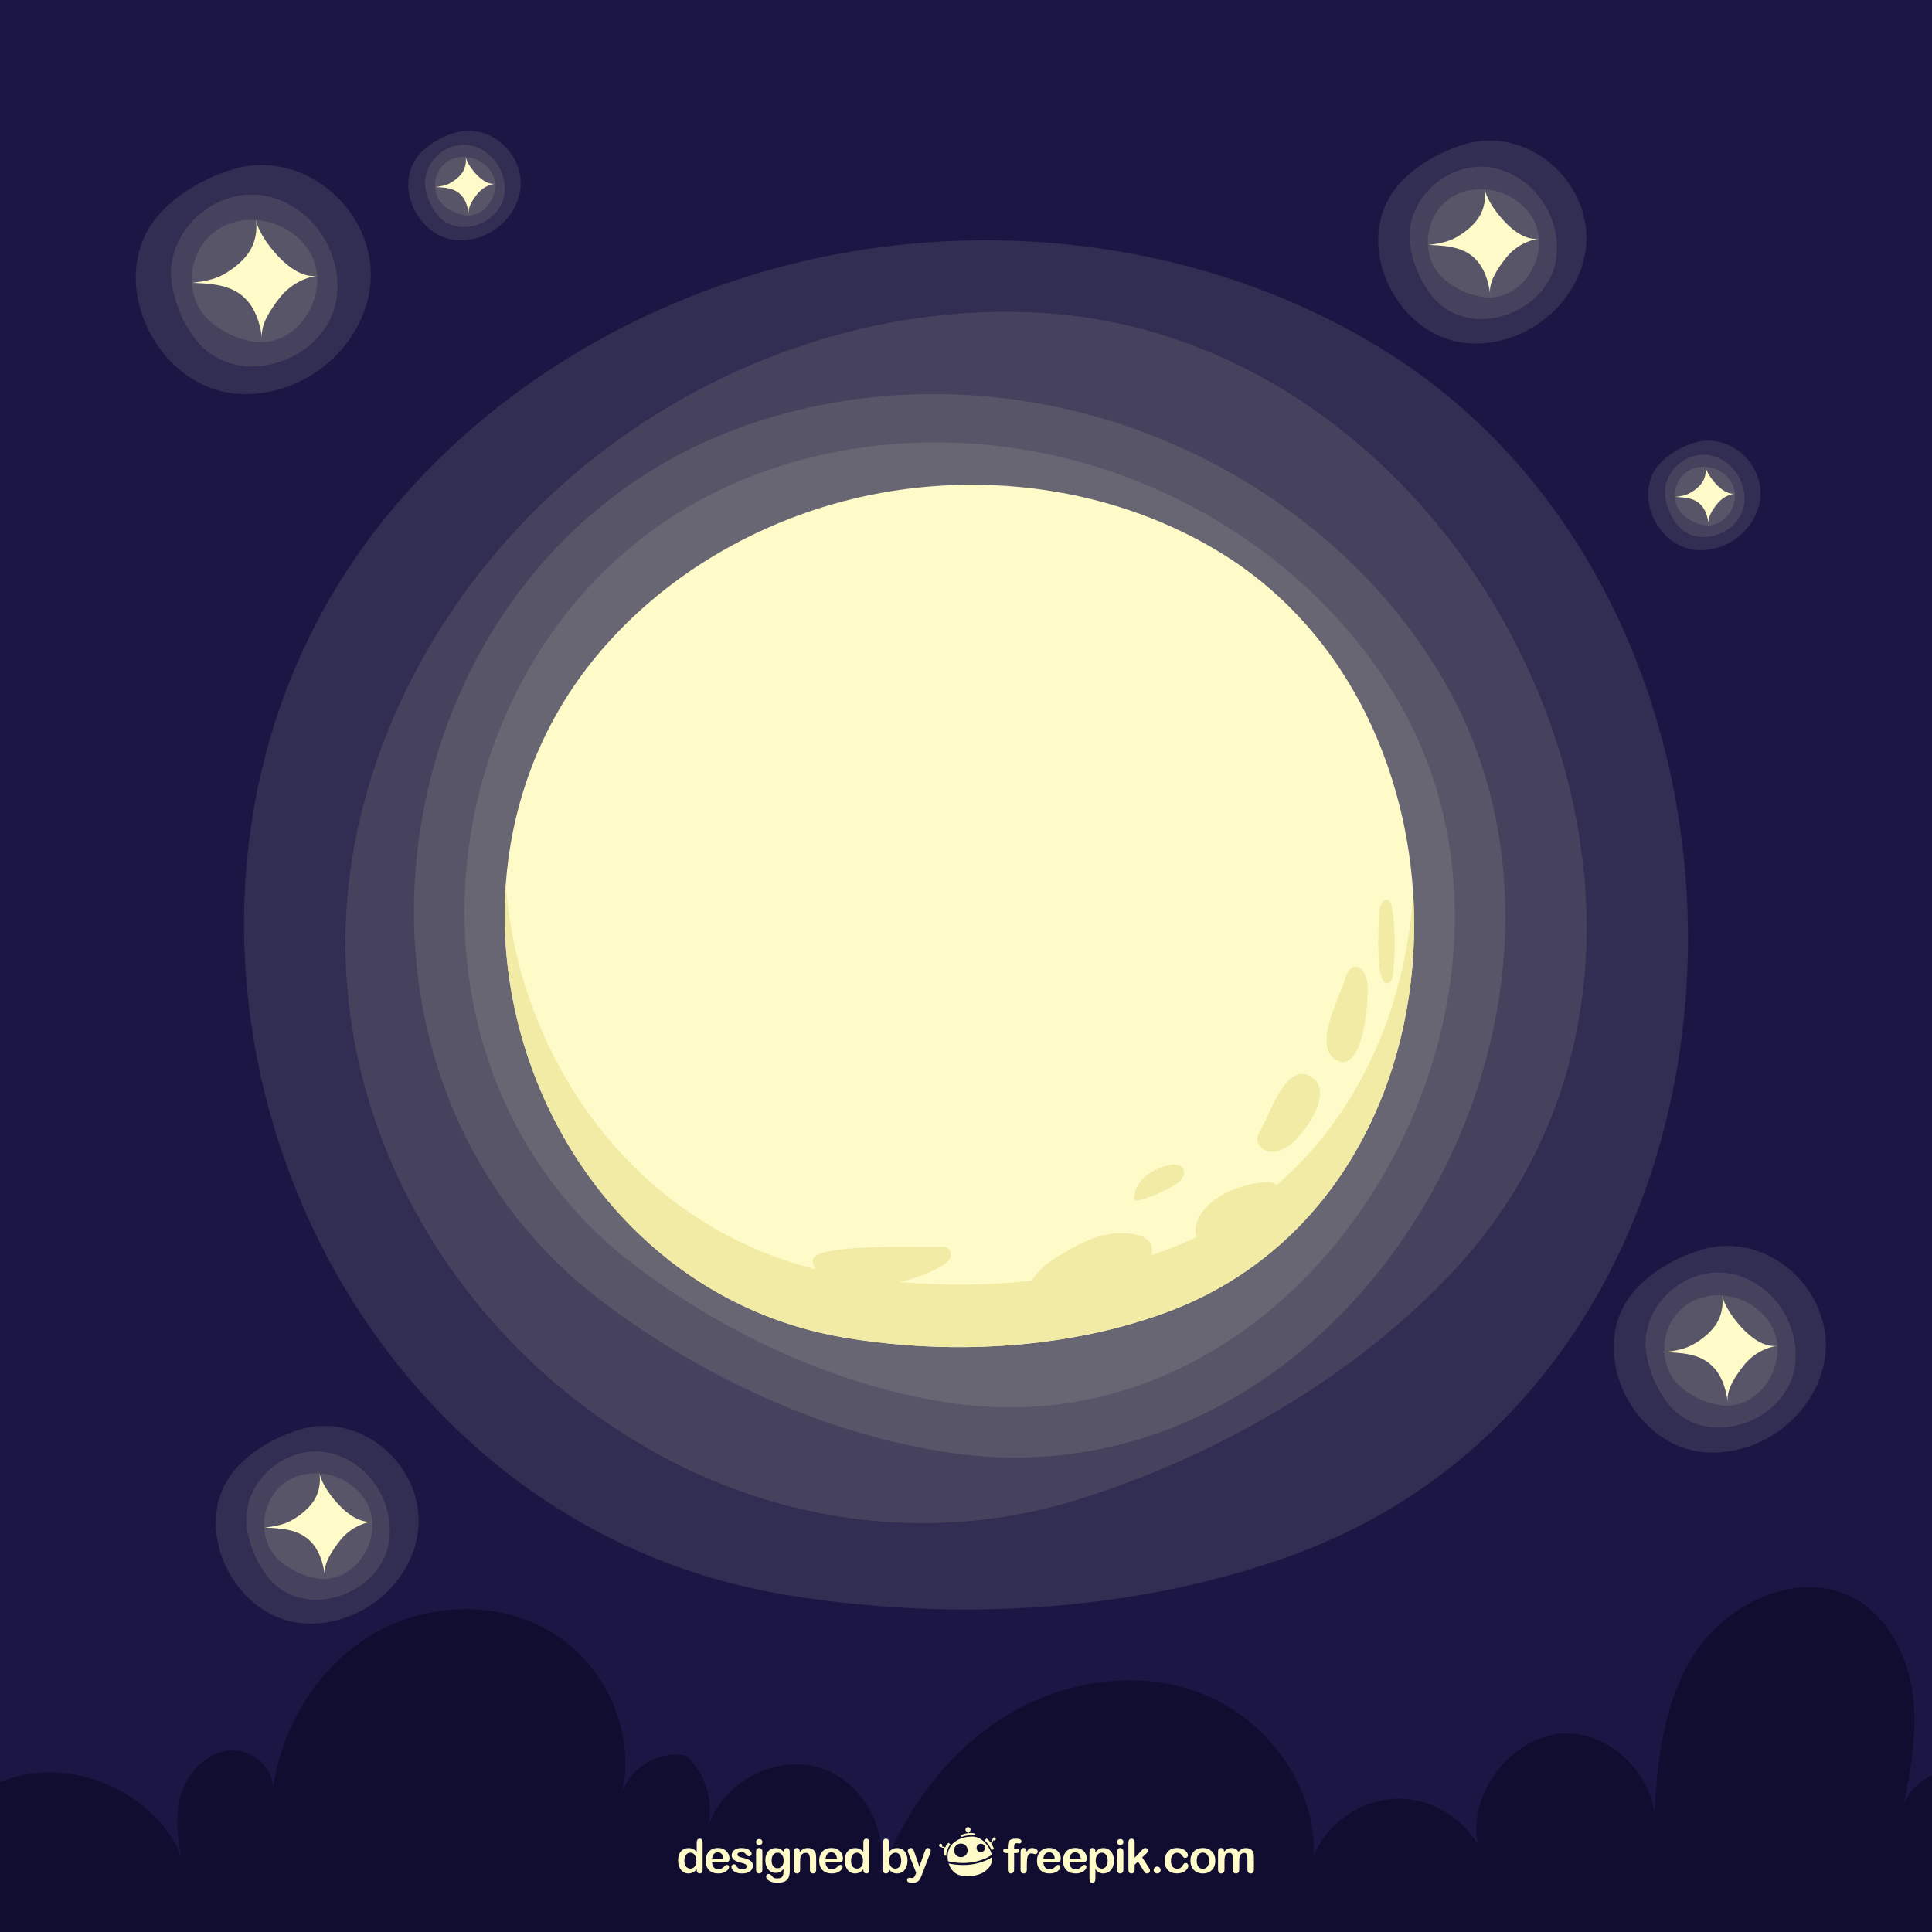 <?xml version="1.0" encoding="utf-8"?>
<!-- Generator: Adobe Illustrator 27.5.0, SVG Export Plug-In . SVG Version: 6.00 Build 0)  -->
<svg version="1.1" xmlns="http://www.w3.org/2000/svg" xmlns:xlink="http://www.w3.org/1999/xlink" x="0px" y="0px"
	 viewBox="0 0 500 500" style="enable-background:new 0 0 500 500;" xml:space="preserve">
<g id="ARTBOARD_2">
</g>
<g id="ARTBOARD_1">
	<rect id="XMLID_153_" style="fill:#1C1645;" width="500" height="500"/>
	<g id="XMLID_28_">
		<path id="XMLID_26_" style="opacity:0.1;fill:#FFFBC9;" d="M302.627,411.384c-32.429,6.59-67.004,6.667-99.222,1.354
			c-126.3-20.826-183.467-181.196-103.126-279.431c24.853-30.388,59.69-52.154,97.279-63.013
			c52.778-15.247,111.989-9.074,159,19.352c113.61,68.697,107.178,266.147-22.631,313.024
			C323.836,406.314,313.349,409.205,302.627,411.384z"/>
		<path id="XMLID_25_" style="opacity:0.1;fill:#FFFBC9;" d="M355.77,347.751c-22.173,17.718-48.532,31.304-75.202,39.855
			c-104.547,33.52-210.926-66.515-188.04-172.928c7.079-32.918,25.153-63.161,49.594-86.156
			c34.318-32.287,81.926-50.743,128.929-47.439c113.591,7.983,185.936,161.203,105.199,247.771
			C369.974,335.583,363.101,341.892,355.77,347.751z"/>
		<path id="XMLID_24_" style="opacity:0.1;fill:#FFFBC9;" d="M223.026,370.963c-24.075-6.997-47.295-19.119-67.038-34.027
			c-77.393-58.439-59.278-186.149,29.205-223.761c27.371-11.635,58.405-13.97,87.444-8.02c40.774,8.355,78.321,33.343,99.849,68.964
			c52.025,86.085-21.81,216.276-125.395,202.018C239.039,375.029,230.986,373.276,223.026,370.963z"/>
		<path id="XMLID_27_" style="opacity:0.1;fill:#FFFBC9;" d="M225.367,358.56c-21.845-6.349-42.915-17.349-60.83-30.876
			c-70.226-53.027-53.788-168.91,26.5-203.039c24.837-10.558,52.996-12.676,79.346-7.277c36.998,7.581,71.068,30.255,90.602,62.578
			c47.207,78.113-19.79,196.247-113.782,183.309C239.897,362.25,232.589,360.659,225.367,358.56z"/>
		<path id="XMLID_2_" style="fill:#FFFBC9;" d="M281.44,345.391c-20.426,4.151-42.203,4.199-62.496,0.853
			c-79.551-13.117-115.558-114.128-64.955-176.002c15.654-19.14,37.596-32.85,61.272-39.689
			c33.243-9.603,70.538-5.715,100.148,12.189c71.558,43.27,67.507,167.635-14.255,197.161
			C294.799,342.198,288.193,344.019,281.44,345.391z"/>
		<path id="XMLID_31_" style="fill:#F2EBA5;" d="M301.154,323.721c-6.355,2.295-12.961,4.116-19.714,5.488
			c-20.426,4.151-42.203,4.199-62.496,0.853c-51.431-8.48-84.649-53.7-88.041-101.329c-3.893,53.128,30.8,108.072,88.041,117.511
			c20.293,3.346,42.07,3.298,62.496-0.853c6.753-1.372,13.359-3.193,19.714-5.488c46.076-16.639,67.47-63.397,64.563-108.787
			C363.185,271.008,341.756,309.059,301.154,323.721z"/>
		<path id="XMLID_15_" style="fill:#F2EBA5;" d="M293.665,329.014c1.314-0.725,2.622-1.55,3.518-2.754
			c0.896-1.204,1.308-2.871,0.685-4.236c-0.807-1.768-2.959-2.437-4.887-2.682c-7.756-0.988-13.11,2.2-19.427,5.953
			c-4.101,2.436-12.461,9.864-1.966,11.317c2.181,0.302,4.386-0.263,6.474-0.962C283.305,333.895,288.819,331.689,293.665,329.014z"
			/>
		<path id="XMLID_16_" style="fill:#F2EBA5;" d="M304.804,306.207c1.028-0.932,2.039-2.33,1.465-3.592
			c-0.63-1.385-2.59-1.399-4.062-1.011c-4.372,1.152-8.32,3.633-8.731,8.529C293.274,312.527,304.308,306.657,304.804,306.207z"/>
		<path id="XMLID_17_" style="fill:#F2EBA5;" d="M329.918,310.083c0.606-1.008,1.138-2.332,0.46-3.292
			c-0.594-0.841-1.796-0.92-2.823-0.855c-6.176,0.396-14.76,3.548-17.547,9.644c-2.287,5.005,1.346,7.978,5.947,6.806
			C321.169,321.059,327.281,314.469,329.918,310.083z"/>
		<path id="XMLID_19_" style="fill:#F2EBA5;" d="M339.428,278.758c5.998,3.874-1.881,14.922-5.758,17.652
			c-1.41,0.993-3.061,1.808-4.782,1.691c-1.721-0.116-3.445-1.445-3.49-3.169c-0.026-1.016,0.501-1.955,1.013-2.833
			c2.285-3.924,6.225-16.378,12.094-13.831C338.844,278.415,339.151,278.579,339.428,278.758z"/>
		<path id="XMLID_21_" style="fill:#F2EBA5;" d="M243.153,322.682c0.834-0.039,1.763-0.045,2.382,0.514
			c0.714,0.645,0.695,1.828,0.206,2.656c-0.489,0.828-1.332,1.376-2.164,1.859c-8.473,4.92-19.035,6.092-28.381,3.151
			c-2.312-0.728-4.934-2.242-4.898-4.664C210.364,321.663,239.296,322.861,243.153,322.682z"/>
		<path id="XMLID_22_" style="fill:#F2EBA5;" d="M353.822,254.02c0.592,3.533-0.755,24.335-8.009,20.293
			c-6.259-3.488,1.115-16.736,2.293-20.901c0.381-1.348,1-2.928,2.377-3.191C352.337,249.865,353.51,252.157,353.822,254.02z"/>
		<path id="XMLID_23_" style="fill:#F2EBA5;" d="M359.481,254.313c-3.854,2.068-2.673-16.833-2.449-18.938
			c0.13-1.222,0.88-2.806,2.061-2.469c0.801,0.228,1.069,1.21,1.186,2.035c0.816,5.714,0.883,11.534,0.199,17.265
			C360.383,253.011,360.194,253.931,359.481,254.313z"/>
	</g>
	<path id="XMLID_151_" style="fill:#110D30;" d="M500,459.41V500H0v-38.79c0.31-0.13,0.62-0.26,0.93-0.38
		c17.18-6.6,38.78,2.56,45.99,19.49c-1.21-5.59-1.65-11.55,0.29-16.93c1.95-5.38,6.73-10.01,12.44-10.4
		c5.71-0.38,11.58,4.67,10.91,10.35c2.2-16.24,11.43-31.7,25.47-40.16c14.04-8.46,32.76-9.21,46.79-0.72
		c14.02,8.49,22.09,26.36,17.95,42.22c1.83-7.04,9.75-11.88,16.84-10.27c5.01,4.52,7.22,11.89,5.63,18.44
		c3.64-11.74,17.83-19.16,29.52-15.18c11.34,3.86,18.01,17.66,14.48,28.99c6.09-16.51,16.54-31.7,31.19-41.4
		c15.23-10.08,35.2-13.61,52.26-7.09c17.05,6.52,30.03,23.87,29.27,42.12c3.71-9.09,13.52-15.31,23.32-14.77
		c7.87,0.44,15.26,5.2,19.26,11.94c-2.88-11.9,7.13-26.45,19.82-28.6c12.08-2.05,24.05,8.3,25.81,20.07
		c0.77-14.02,2.52-28.17,9.77-40.04c8.56-14.01,27.52-23.13,41.93-15.24c9,4.94,14.02,15.23,15.22,25.43
		c1.11,9.4-0.55,18.86-2.42,28.16C493.78,463.75,496.56,461.03,500,459.41z"/>
	<g id="XMLID_34_">
		<path id="XMLID_33_" style="opacity:0.1;fill:#FFFBC9;" d="M45.843,51.15c4.251-3.287,9.282-5.779,14.356-7.317
			c19.892-6.03,39.728,13.229,35.074,33.304c-1.44,6.21-4.952,11.881-9.649,16.16c-6.594,6.008-15.662,9.358-24.55,8.591
			c-21.479-1.854-34.711-31.078-19.166-47.222C43.117,53.411,44.437,52.237,45.843,51.15z"/>
		<path id="XMLID_32_" style="opacity:0.1;fill:#FFFBC9;" d="M49.032,85.603c-2.114-3.313-3.597-7.141-4.382-10.938
			c-3.079-14.885,12.254-28.06,26.567-23.346c4.428,1.458,8.326,4.39,11.132,8.093c3.941,5.198,5.782,12.023,4.637,18.445
			c-2.767,15.52-24.923,23.229-35.654,10.843C50.499,87.737,49.731,86.698,49.032,85.603z"/>
		<path id="XMLID_30_" style="opacity:0.1;fill:#FFFBC9;" d="M62.946,87.837c-2.769-0.805-5.439-2.199-7.709-3.913
			c-8.9-6.721-6.817-21.407,3.359-25.733c3.148-1.338,6.717-1.606,10.056-0.922c4.689,0.961,9.007,3.834,11.483,7.931
			c5.983,9.9-2.508,24.872-14.421,23.232C64.787,88.304,63.861,88.103,62.946,87.837z"/>
		<path id="XMLID_29_" style="fill:#FFFBC9;" d="M65.475,63.282c0.843-2.094,1.094-4.425,0.7-6.648
			c0.398,2.656,2.657,5.961,4.326,8.004c2.569,3.143,7.034,7.407,11.599,6.734c-3.825,0.564-7.388,2.688-9.754,5.739
			c-2.111,2.721-5.008,6.769-4.525,10.393c-0.772-5.802-3.067-11.09-8.989-13.077c-2.891-0.97-5.986-1.104-9.034-1.23
			c2.799-0.359,5.662-0.811,8.113-2.208c2.678-1.526,5.581-3.816,7.05-6.595C65.15,64.032,65.322,63.661,65.475,63.282z"/>
	</g>
	<g id="XMLID_36_">
		<path id="XMLID_40_" style="opacity:0.1;fill:#FFFBC9;" d="M427.299,330.042c3.836-2.966,8.375-5.215,12.954-6.602
			c17.949-5.441,35.846,11.936,31.647,30.05c-1.299,5.603-4.469,10.72-8.706,14.581c-5.95,5.421-14.132,8.444-22.151,7.751
			c-19.38-1.673-31.32-28.042-17.293-42.608C424.84,332.082,426.031,331.023,427.299,330.042z"/>
		<path id="XMLID_39_" style="opacity:0.1;fill:#FFFBC9;" d="M430.177,361.129c-1.907-2.989-3.245-6.443-3.954-9.869
			c-2.778-13.43,11.057-25.318,23.972-21.065c3.995,1.316,7.512,3.961,10.044,7.302c3.556,4.691,5.217,10.849,4.184,16.643
			c-2.497,14.004-22.487,20.959-32.17,9.783C431.5,363.054,430.807,362.117,430.177,361.129z"/>
		<path id="XMLID_38_" style="opacity:0.1;fill:#FFFBC9;" d="M442.731,363.144c-2.498-0.726-4.908-1.984-6.956-3.531
			c-8.031-6.064-6.151-19.316,3.031-23.218c2.84-1.207,6.06-1.45,9.074-0.832c4.231,0.867,8.127,3.46,10.361,7.156
			c5.398,8.932-2.263,22.442-13.012,20.962C444.393,363.566,443.557,363.384,442.731,363.144z"/>
		<path id="XMLID_37_" style="fill:#FFFBC9;" d="M445.013,340.989c0.76-1.889,0.987-3.992,0.632-5.998
			c0.359,2.397,2.397,5.378,3.904,7.221c2.318,2.836,6.347,6.684,10.466,6.076c-3.451,0.509-6.666,2.426-8.801,5.178
			c-1.905,2.455-4.518,6.107-4.083,9.377c-0.697-5.235-2.767-10.007-8.111-11.799c-2.609-0.875-5.401-0.997-8.151-1.11
			c2.525-0.324,5.108-0.732,7.32-1.992c2.416-1.377,5.035-3.443,6.361-5.951C444.72,341.665,444.875,341.33,445.013,340.989z"/>
	</g>
	<g id="XMLID_41_">
		<path id="XMLID_47_" style="opacity:0.1;fill:#FFFBC9;" d="M431.65,118.069c2.034-1.573,4.441-2.765,6.869-3.501
			c9.517-2.885,19.007,6.329,16.781,15.934c-0.689,2.971-2.369,5.684-4.616,7.731c-3.155,2.875-7.493,4.477-11.746,4.11
			c-10.276-0.887-16.607-14.869-9.17-22.592C430.346,119.15,430.978,118.589,431.65,118.069z"/>
		<path id="XMLID_46_" style="opacity:0.1;fill:#FFFBC9;" d="M433.176,134.552c-1.011-1.585-1.721-3.416-2.097-5.233
			c-1.473-7.121,5.863-13.425,12.711-11.17c2.118,0.698,3.983,2.101,5.326,3.872c1.885,2.487,2.766,5.752,2.219,8.825
			c-1.324,7.425-11.924,11.113-17.058,5.188C433.878,135.573,433.511,135.076,433.176,134.552z"/>
		<path id="XMLID_45_" style="opacity:0.1;fill:#FFFBC9;" d="M439.833,135.621c-1.325-0.385-2.602-1.052-3.689-1.872
			c-4.258-3.215-3.262-10.242,1.607-12.311c1.506-0.64,3.214-0.769,4.811-0.441c2.243,0.46,4.309,1.834,5.494,3.794
			c2.862,4.736-1.2,11.9-6.899,11.115C440.714,135.844,440.271,135.748,439.833,135.621z"/>
		<path id="XMLID_43_" style="fill:#FFFBC9;" d="M441.043,123.873c0.403-1.002,0.524-2.117,0.335-3.181
			c0.191,1.271,1.271,2.852,2.07,3.829c1.229,1.504,3.365,3.544,5.549,3.222c-1.83,0.27-3.535,1.286-4.667,2.746
			c-1.01,1.302-2.396,3.238-2.165,4.972c-0.369-2.776-1.467-5.306-4.301-6.256c-1.383-0.464-2.864-0.528-4.322-0.589
			c1.339-0.172,2.709-0.388,3.882-1.057c1.281-0.73,2.67-1.826,3.373-3.155C440.888,124.232,440.97,124.054,441.043,123.873z"/>
	</g>
	<g id="XMLID_58_">
		<path id="XMLID_62_" style="opacity:0.1;fill:#FFFBC9;" d="M366.175,43.855c3.766-2.912,8.223-5.12,12.719-6.483
			c17.624-5.342,35.197,11.72,31.074,29.506c-1.275,5.502-4.388,10.526-8.548,14.317c-5.842,5.323-13.876,8.291-21.75,7.611
			c-19.029-1.643-30.752-27.534-16.98-41.836C363.76,45.858,364.929,44.818,366.175,43.855z"/>
		<path id="XMLID_61_" style="opacity:0.1;fill:#FFFBC9;" d="M369,74.378c-1.872-2.935-3.186-6.326-3.882-9.69
			c-2.728-13.187,10.857-24.859,23.538-20.684c3.923,1.292,7.376,3.89,9.862,7.17c3.491,4.606,5.123,10.652,4.108,16.342
			c-2.452,13.75-22.08,20.579-31.587,9.606C370.299,76.269,369.619,75.349,369,74.378z"/>
		<path id="XMLID_60_" style="opacity:0.1;fill:#FFFBC9;" d="M381.327,76.357c-2.453-0.713-4.819-1.948-6.83-3.467
			c-7.885-5.954-6.04-18.966,2.975-22.798c2.789-1.185,5.951-1.423,8.909-0.817c4.154,0.851,7.98,3.397,10.173,7.026
			c5.301,8.771-2.222,22.035-12.776,20.583C382.958,76.772,382.138,76.593,381.327,76.357z"/>
		<path id="XMLID_59_" style="fill:#FFFBC9;" d="M383.567,54.603c0.747-1.855,0.969-3.92,0.62-5.89
			c0.353,2.354,2.354,5.281,3.833,7.091c2.276,2.785,6.232,6.563,10.276,5.966c-3.388,0.5-6.545,2.382-8.642,5.084
			c-1.87,2.411-4.436,5.997-4.009,9.207c-0.684-5.141-2.717-9.825-7.964-11.585c-2.562-0.859-5.304-0.979-8.003-1.09
			c2.479-0.318,5.016-0.719,7.188-1.956c2.372-1.352,4.944-3.381,6.245-5.843C383.28,55.267,383.432,54.939,383.567,54.603z"/>
	</g>
	<g id="XMLID_53_">
		<path id="XMLID_57_" style="opacity:0.1;fill:#FFFBC9;" d="M65.093,376.315c3.669-2.837,8.011-4.988,12.391-6.316
			c17.17-5.204,34.29,11.418,30.274,28.746c-1.243,5.36-4.275,10.255-8.328,13.948c-5.691,5.186-13.518,8.077-21.19,7.415
			c-18.539-1.601-29.96-26.824-16.543-40.758C62.741,378.266,63.88,377.253,65.093,376.315z"/>
		<path id="XMLID_56_" style="opacity:0.1;fill:#FFFBC9;" d="M67.846,406.052c-1.824-2.859-3.104-6.163-3.782-9.441
			c-2.658-12.847,10.577-24.219,22.931-20.151c3.822,1.259,7.186,3.789,9.608,6.985c3.401,4.487,4.991,10.378,4.002,15.921
			c-2.389,13.396-21.511,20.049-30.774,9.359C69.112,407.894,68.449,406.997,67.846,406.052z"/>
		<path id="XMLID_55_" style="opacity:0.1;fill:#FFFBC9;" d="M79.855,407.98c-2.39-0.694-4.695-1.898-6.654-3.378
			c-7.682-5.801-5.884-18.477,2.899-22.211c2.717-1.155,5.797-1.387,8.68-0.796c4.047,0.829,7.774,3.31,9.911,6.845
			c5.164,8.545-2.165,21.468-12.447,20.052C81.445,408.384,80.645,408.21,79.855,407.98z"/>
		<path id="XMLID_54_" style="fill:#FFFBC9;" d="M82.038,386.786c0.727-1.807,0.944-3.819,0.604-5.738
			c0.344,2.293,2.293,5.145,3.734,6.908c2.217,2.713,6.071,6.394,10.011,5.812c-3.301,0.487-6.377,2.32-8.419,4.953
			c-1.822,2.349-4.322,5.842-3.906,8.97c-0.666-5.008-2.647-9.572-7.759-11.287c-2.496-0.837-5.167-0.953-7.797-1.062
			c2.415-0.31,4.887-0.7,7.003-1.906c2.311-1.317,4.817-3.293,6.085-5.692C81.758,387.433,81.907,387.113,82.038,386.786z"/>
	</g>
	<g id="XMLID_48_">
		<path id="XMLID_52_" style="opacity:0.1;fill:#FFFBC9;" d="M110.777,37.866c2.034-1.573,4.441-2.765,6.869-3.501
			c9.517-2.885,19.007,6.329,16.781,15.934c-0.689,2.971-2.369,5.684-4.616,7.731c-3.155,2.875-7.493,4.477-11.745,4.11
			c-10.276-0.887-16.607-14.869-9.17-22.592C109.473,38.947,110.104,38.386,110.777,37.866z"/>
		<path id="XMLID_51_" style="opacity:0.1;fill:#FFFBC9;" d="M112.303,54.349c-1.011-1.585-1.721-3.416-2.097-5.233
			c-1.473-7.121,5.863-13.425,12.711-11.17c2.118,0.698,3.983,2.101,5.326,3.872c1.885,2.487,2.766,5.752,2.219,8.825
			c-1.324,7.425-11.924,11.114-17.058,5.188C113.004,55.37,112.637,54.873,112.303,54.349z"/>
		<path id="XMLID_50_" style="opacity:0.1;fill:#FFFBC9;" d="M118.959,55.418c-1.325-0.385-2.602-1.052-3.688-1.872
			c-4.258-3.215-3.261-10.242,1.607-12.311c1.506-0.64,3.213-0.769,4.811-0.441c2.243,0.46,4.309,1.834,5.494,3.794
			c2.862,4.736-1.2,11.9-6.899,11.115C119.841,55.641,119.397,55.545,118.959,55.418z"/>
		<path id="XMLID_49_" style="fill:#FFFBC9;" d="M120.169,43.67c0.403-1.002,0.523-2.117,0.335-3.181
			c0.191,1.271,1.271,2.852,2.07,3.829c1.229,1.504,3.365,3.544,5.549,3.222c-1.83,0.27-3.535,1.286-4.667,2.746
			c-1.01,1.302-2.396,3.238-2.165,4.972c-0.37-2.776-1.467-5.306-4.301-6.256c-1.383-0.464-2.864-0.528-4.322-0.589
			c1.339-0.172,2.709-0.388,3.881-1.056c1.281-0.73,2.67-1.826,3.373-3.155C120.014,44.029,120.096,43.851,120.169,43.67z"/>
	</g>
</g>
<g id="DESIGNED_BY_FREEPIK">
	<g id="XMLID_124_">
		<g id="XMLID_125_">
			<g id="XMLID_618_">
				<g id="XMLID_654_">
					<path id="XMLID_675_" style="fill:#FFFBC9;" d="M181.073,475.855c-0.246,0-0.435,0.085-0.567,0.255
						c-0.133,0.17-0.199,0.421-0.199,0.754v2.392c-0.305-0.331-0.617-0.578-0.938-0.739c-0.32-0.159-0.714-0.24-1.181-0.24
						c-0.808,0-1.458,0.283-1.953,0.848c-0.495,0.566-0.742,1.356-0.742,2.369c0,0.478,0.063,0.923,0.187,1.335
						c0.125,0.412,0.307,0.77,0.549,1.074c0.241,0.305,0.527,0.539,0.857,0.704c0.33,0.164,0.69,0.246,1.078,0.246
						c0.293,0,0.563-0.04,0.81-0.122c0.248-0.081,0.477-0.2,0.689-0.356c0.212-0.156,0.426-0.359,0.644-0.608v0.161
						c0,0.297,0.072,0.525,0.216,0.686c0.145,0.16,0.328,0.24,0.549,0.24c0.226,0,0.41-0.078,0.552-0.231
						c0.143-0.154,0.214-0.386,0.214-0.694v-7.147c0-0.305-0.066-0.535-0.199-0.691
						C181.507,475.933,181.319,475.855,181.073,475.855z M180.008,482.697c-0.14,0.306-0.328,0.534-0.564,0.682
						c-0.236,0.149-0.496,0.223-0.781,0.223c-0.281,0-0.54-0.079-0.778-0.236c-0.237-0.156-0.424-0.388-0.561-0.697
						c-0.137-0.309-0.205-0.682-0.205-1.122c0-0.416,0.064-0.781,0.193-1.096c0.129-0.315,0.31-0.556,0.543-0.724
						c0.234-0.168,0.499-0.252,0.796-0.252c0.285,0,0.547,0.082,0.786,0.245c0.24,0.165,0.429,0.402,0.57,0.712
						c0.141,0.311,0.21,0.682,0.21,1.114C180.218,482.006,180.148,482.39,180.008,482.697z"/>
					<path id="XMLID_672_" style="fill:#FFFBC9;" d="M188.44,481.777c0.233-0.121,0.35-0.385,0.35-0.793
						c0-0.438-0.114-0.87-0.338-1.294c-0.225-0.423-0.565-0.769-1.019-1.035c-0.453-0.268-0.996-0.4-1.629-0.4
						c-0.487,0-0.93,0.078-1.33,0.234c-0.4,0.157-0.736,0.381-1.009,0.674c-0.273,0.293-0.48,0.644-0.623,1.054
						c-0.143,0.409-0.213,0.853-0.213,1.332c0,1.017,0.289,1.823,0.866,2.416s1.387,0.891,2.428,0.891
						c0.455,0,0.858-0.059,1.208-0.178c0.351-0.119,0.641-0.268,0.873-0.448c0.231-0.18,0.404-0.368,0.52-0.564
						c0.114-0.197,0.172-0.367,0.172-0.513c0-0.167-0.052-0.294-0.155-0.386c-0.102-0.091-0.237-0.137-0.403-0.137
						c-0.155,0-0.274,0.036-0.357,0.107c-0.202,0.19-0.366,0.341-0.493,0.452c-0.127,0.111-0.265,0.216-0.415,0.312
						c-0.151,0.098-0.306,0.168-0.466,0.214c-0.161,0.045-0.337,0.067-0.531,0.067c-0.289,0-0.553-0.07-0.793-0.213
						c-0.239-0.142-0.432-0.354-0.576-0.635c-0.145-0.281-0.219-0.605-0.223-0.973h3.169
						C187.878,481.958,188.206,481.897,188.44,481.777z M184.284,481.038c0.056-0.546,0.213-0.959,0.472-1.238
						c0.259-0.279,0.59-0.418,0.994-0.418c0.424,0,0.764,0.137,1.024,0.413c0.259,0.275,0.409,0.69,0.448,1.244H184.284z"/>
					<path id="XMLID_671_" style="fill:#FFFBC9;" d="M193.868,481.34c-0.319-0.17-0.729-0.316-1.232-0.44
						c-0.424-0.103-0.756-0.19-0.997-0.261c-0.242-0.071-0.434-0.161-0.576-0.27c-0.142-0.109-0.213-0.248-0.213-0.419
						c0-0.186,0.097-0.341,0.291-0.465c0.194-0.126,0.437-0.187,0.73-0.187c0.285,0,0.511,0.047,0.677,0.142
						c0.167,0.095,0.31,0.222,0.433,0.38c0.15,0.19,0.284,0.332,0.401,0.427c0.117,0.096,0.258,0.143,0.424,0.143
						c0.23,0,0.407-0.061,0.532-0.178c0.124-0.119,0.187-0.272,0.187-0.457c0-0.171-0.058-0.345-0.175-0.523
						c-0.117-0.178-0.287-0.34-0.51-0.486c-0.223-0.146-0.503-0.264-0.837-0.35c-0.334-0.088-0.711-0.131-1.131-0.131
						c-0.534,0-0.99,0.086-1.368,0.259c-0.378,0.172-0.664,0.403-0.858,0.691c-0.194,0.289-0.291,0.596-0.291,0.92
						c0,0.364,0.105,0.671,0.315,0.921c0.21,0.249,0.49,0.45,0.84,0.602c0.35,0.153,0.804,0.298,1.362,0.436
						c0.495,0.119,0.85,0.244,1.066,0.375c0.216,0.131,0.324,0.337,0.324,0.623c0,0.186-0.104,0.351-0.311,0.496
						c-0.208,0.144-0.474,0.217-0.798,0.217c-0.4,0-0.716-0.071-0.947-0.214c-0.232-0.143-0.431-0.358-0.597-0.648
						c-0.082-0.15-0.17-0.267-0.261-0.35c-0.091-0.083-0.221-0.124-0.391-0.124c-0.194,0-0.355,0.063-0.481,0.19
						c-0.127,0.126-0.19,0.278-0.19,0.457c0,0.27,0.099,0.537,0.297,0.805c0.197,0.266,0.505,0.49,0.92,0.667
						c0.416,0.178,0.914,0.267,1.496,0.267c0.609,0,1.127-0.082,1.552-0.246c0.426-0.164,0.747-0.406,0.965-0.725
						c0.218-0.319,0.327-0.702,0.327-1.149c0-0.297-0.082-0.56-0.246-0.792C194.427,481.711,194.186,481.509,193.868,481.34z"/>
					<path id="XMLID_670_" style="fill:#FFFBC9;" d="M196.476,478.265c-0.238,0-0.431,0.081-0.579,0.243
						c-0.149,0.162-0.222,0.404-0.222,0.724v4.636c0,0.317,0.074,0.56,0.222,0.73c0.148,0.17,0.341,0.255,0.579,0.255
						c0.238,0,0.433-0.083,0.588-0.249c0.154-0.166,0.232-0.412,0.232-0.737v-4.683c0-0.289-0.077-0.515-0.232-0.677
						C196.909,478.346,196.714,478.265,196.476,478.265z"/>
					<path id="XMLID_669_" style="fill:#FFFBC9;" d="M196.494,475.926c-0.217,0-0.409,0.074-0.573,0.223
						c-0.164,0.149-0.246,0.337-0.246,0.567c0,0.254,0.08,0.45,0.24,0.588c0.16,0.139,0.353,0.208,0.579,0.208
						c0.218,0,0.405-0.071,0.564-0.211c0.158-0.14,0.238-0.335,0.238-0.585c0-0.258-0.081-0.453-0.244-0.588
						C196.889,475.993,196.704,475.926,196.494,475.926z"/>
					<path id="XMLID_666_" style="fill:#FFFBC9;" d="M203.617,478.265c-0.218,0-0.396,0.078-0.535,0.231
						c-0.139,0.155-0.208,0.372-0.208,0.653v0.22c-0.289-0.376-0.602-0.652-0.938-0.829c-0.337-0.175-0.735-0.264-1.193-0.264
						c-0.384,0-0.736,0.068-1.057,0.204c-0.32,0.137-0.603,0.339-0.849,0.608c-0.245,0.269-0.434,0.599-0.567,0.992
						c-0.133,0.391-0.198,0.831-0.198,1.318c0,0.653,0.108,1.228,0.326,1.727c0.217,0.499,0.529,0.886,0.934,1.163
						c0.406,0.277,0.88,0.416,1.422,0.416c0.451,0,0.84-0.091,1.166-0.273c0.327-0.182,0.614-0.447,0.864-0.796
						c-0.008,0.531-0.02,0.915-0.035,1.155s-0.07,0.465-0.163,0.673c-0.093,0.21-0.255,0.374-0.487,0.49
						c-0.232,0.117-0.557,0.175-0.977,0.175c-0.205,0-0.388-0.02-0.546-0.056c-0.158-0.038-0.294-0.095-0.406-0.172
						c-0.112-0.077-0.216-0.17-0.309-0.28c-0.093-0.108-0.183-0.217-0.27-0.324c-0.178-0.209-0.386-0.314-0.624-0.314
						c-0.189,0-0.352,0.062-0.486,0.187c-0.135,0.124-0.202,0.286-0.202,0.483c0,0.261,0.119,0.516,0.356,0.763
						c0.238,0.247,0.576,0.449,1.015,0.605c0.439,0.156,0.938,0.234,1.496,0.234c0.61,0,1.119-0.061,1.529-0.184
						c0.409-0.122,0.741-0.311,0.994-0.563c0.254-0.253,0.438-0.574,0.552-0.961c0.115-0.388,0.173-0.851,0.173-1.39v-4.707
						c0-0.384-0.052-0.678-0.155-0.882C204.137,478.367,203.929,478.265,203.617,478.265z M202.59,482.631
						c-0.151,0.29-0.345,0.508-0.585,0.653c-0.239,0.144-0.493,0.217-0.762,0.217c-0.455,0-0.826-0.168-1.113-0.505
						c-0.287-0.336-0.43-0.833-0.43-1.49c0-0.649,0.139-1.15,0.418-1.501c0.279-0.352,0.649-0.529,1.113-0.529
						c0.475,0,0.858,0.184,1.149,0.552c0.291,0.367,0.436,0.883,0.436,1.543C202.815,481.987,202.74,482.34,202.59,482.631z"/>
					<path id="XMLID_665_" style="fill:#FFFBC9;" d="M210.971,479.333c-0.165-0.339-0.418-0.603-0.754-0.789
						c-0.337-0.186-0.718-0.28-1.146-0.28c-0.439,0-0.828,0.089-1.166,0.264c-0.339,0.176-0.65,0.452-0.935,0.828v-0.196
						c0-0.194-0.035-0.358-0.104-0.493c-0.069-0.134-0.162-0.234-0.276-0.302c-0.115-0.068-0.244-0.101-0.387-0.101
						c-0.233,0-0.417,0.076-0.552,0.228c-0.135,0.152-0.202,0.383-0.202,0.692v4.683c0,0.317,0.075,0.56,0.226,0.73
						c0.151,0.17,0.342,0.255,0.576,0.255c0.241,0,0.438-0.082,0.59-0.246c0.152-0.164,0.228-0.411,0.228-0.74v-2.03
						c0-0.661,0.04-1.111,0.119-1.353c0.111-0.3,0.285-0.537,0.522-0.71c0.237-0.172,0.501-0.258,0.789-0.258
						c0.444,0,0.739,0.142,0.888,0.425c0.148,0.283,0.223,0.692,0.223,1.226v2.701c0,0.317,0.075,0.56,0.225,0.73
						c0.15,0.17,0.346,0.255,0.588,0.255c0.237,0,0.43-0.083,0.579-0.249c0.149-0.166,0.223-0.412,0.223-0.737v-3.015
						c0-0.357-0.016-0.649-0.048-0.879C211.147,479.746,211.078,479.531,210.971,479.333z"/>
					<path id="XMLID_662_" style="fill:#FFFBC9;" d="M217.815,481.777c0.234-0.121,0.35-0.385,0.35-0.793
						c0-0.438-0.113-0.87-0.338-1.294c-0.226-0.423-0.565-0.769-1.019-1.035c-0.453-0.268-0.996-0.4-1.629-0.4
						c-0.487,0-0.93,0.078-1.33,0.234c-0.4,0.157-0.736,0.381-1.009,0.674c-0.273,0.293-0.481,0.644-0.624,1.054
						c-0.142,0.409-0.214,0.853-0.214,1.332c0,1.017,0.289,1.823,0.866,2.416c0.578,0.593,1.388,0.891,2.428,0.891
						c0.455,0,0.858-0.059,1.208-0.178c0.35-0.119,0.641-0.268,0.872-0.448c0.232-0.18,0.405-0.368,0.52-0.564
						c0.115-0.197,0.172-0.367,0.172-0.513c0-0.167-0.051-0.294-0.154-0.386c-0.103-0.091-0.238-0.137-0.404-0.137
						c-0.154,0-0.273,0.036-0.356,0.107c-0.202,0.19-0.366,0.341-0.492,0.452c-0.128,0.111-0.266,0.216-0.416,0.312
						c-0.151,0.098-0.306,0.168-0.466,0.214c-0.161,0.045-0.338,0.067-0.532,0.067c-0.289,0-0.553-0.07-0.792-0.213
						c-0.24-0.142-0.432-0.354-0.576-0.635c-0.145-0.281-0.219-0.605-0.223-0.973h3.17
						C217.253,481.958,217.581,481.897,217.815,481.777z M213.659,481.038c0.056-0.546,0.212-0.959,0.471-1.238
						c0.259-0.279,0.591-0.418,0.995-0.418c0.423,0,0.764,0.137,1.024,0.413c0.259,0.275,0.409,0.69,0.448,1.244H213.659z"/>
					<path id="XMLID_659_" style="fill:#FFFBC9;" d="M224.201,475.855c-0.245,0-0.435,0.085-0.567,0.255
						c-0.133,0.17-0.199,0.421-0.199,0.754v2.392c-0.304-0.331-0.617-0.578-0.938-0.739c-0.32-0.159-0.714-0.24-1.181-0.24
						c-0.807,0-1.458,0.283-1.953,0.848c-0.495,0.566-0.742,1.356-0.742,2.369c0,0.478,0.062,0.923,0.187,1.335
						c0.124,0.412,0.307,0.77,0.549,1.074c0.242,0.305,0.527,0.539,0.858,0.704c0.33,0.164,0.689,0.246,1.077,0.246
						c0.293,0,0.563-0.04,0.81-0.122c0.248-0.081,0.477-0.2,0.689-0.356c0.212-0.156,0.426-0.359,0.644-0.608v0.161
						c0,0.297,0.072,0.525,0.217,0.686c0.145,0.16,0.328,0.24,0.549,0.24c0.226,0,0.41-0.078,0.552-0.231
						c0.143-0.154,0.214-0.386,0.214-0.694v-7.147c0-0.305-0.066-0.535-0.199-0.691
						C224.635,475.933,224.446,475.855,224.201,475.855z M223.135,482.697c-0.14,0.306-0.328,0.534-0.564,0.682
						c-0.235,0.149-0.495,0.223-0.781,0.223c-0.281,0-0.54-0.079-0.777-0.236c-0.238-0.156-0.425-0.388-0.561-0.697
						c-0.137-0.309-0.204-0.682-0.204-1.122c0-0.416,0.064-0.781,0.193-1.096c0.129-0.315,0.31-0.556,0.543-0.724
						c0.234-0.168,0.499-0.252,0.795-0.252c0.285,0,0.547,0.082,0.787,0.245c0.24,0.165,0.43,0.402,0.57,0.712
						c0.141,0.311,0.211,0.682,0.211,1.114C223.346,482.006,223.276,482.39,223.135,482.697z"/>
					<path id="XMLID_656_" style="fill:#FFFBC9;" d="M233.583,478.659c-0.406-0.255-0.878-0.382-1.416-0.382
						c-0.467,0-0.859,0.084-1.176,0.252c-0.317,0.168-0.627,0.411-0.932,0.727v-2.475c0-0.297-0.067-0.525-0.202-0.686
						c-0.135-0.16-0.326-0.24-0.576-0.24c-0.237,0-0.423,0.084-0.556,0.252c-0.132,0.168-0.198,0.416-0.198,0.745v7.077
						c0,0.305,0.068,0.535,0.205,0.692c0.136,0.156,0.32,0.234,0.549,0.234c0.226,0,0.412-0.078,0.558-0.234
						c0.146-0.157,0.22-0.388,0.22-0.692v-0.161c0.178,0.206,0.322,0.361,0.431,0.463c0.109,0.103,0.241,0.203,0.395,0.3
						c0.154,0.098,0.341,0.175,0.561,0.234c0.219,0.06,0.454,0.089,0.703,0.089c0.407,0,0.78-0.082,1.119-0.246
						c0.338-0.164,0.626-0.397,0.864-0.698c0.237-0.3,0.418-0.656,0.543-1.065c0.124-0.41,0.187-0.859,0.187-1.35
						c0-0.665-0.112-1.241-0.336-1.725C234.302,479.285,233.987,478.916,233.583,478.659z M232.792,483.071
						c-0.295,0.355-0.646,0.532-1.054,0.532c-0.479,0-0.866-0.174-1.16-0.521c-0.295-0.346-0.442-0.841-0.442-1.486
						c0-0.44,0.069-0.819,0.208-1.137c0.139-0.319,0.329-0.562,0.57-0.73c0.241-0.168,0.517-0.252,0.825-0.252
						c0.301,0,0.564,0.084,0.79,0.252c0.225,0.168,0.399,0.406,0.522,0.715c0.123,0.308,0.184,0.677,0.184,1.104
						C233.235,482.209,233.087,482.716,232.792,483.071z"/>
					<path id="XMLID_655_" style="fill:#FFFBC9;" d="M240.527,478.363c-0.113-0.066-0.23-0.098-0.353-0.098
						c-0.17,0-0.302,0.03-0.395,0.09c-0.093,0.059-0.181,0.173-0.264,0.344c-0.083,0.17-0.176,0.407-0.279,0.706l-1.3,3.71
						l-1.371-3.989c-0.091-0.277-0.195-0.489-0.314-0.638c-0.119-0.148-0.296-0.223-0.529-0.223c-0.134,0-0.264,0.035-0.389,0.107
						c-0.125,0.071-0.222,0.166-0.294,0.285c-0.071,0.118-0.107,0.247-0.107,0.385c0,0.131,0.062,0.341,0.184,0.629l1.995,5.022
						l-0.148,0.363c-0.111,0.265-0.209,0.466-0.294,0.602c-0.085,0.137-0.181,0.233-0.288,0.288
						c-0.107,0.056-0.254,0.084-0.44,0.084c-0.075,0-0.164-0.012-0.267-0.036c-0.083-0.024-0.169-0.037-0.256-0.037
						c-0.221,0-0.389,0.051-0.501,0.152c-0.113,0.101-0.169,0.245-0.169,0.43c0,0.273,0.118,0.461,0.356,0.565
						c0.237,0.103,0.593,0.154,1.068,0.154c0.487,0,0.874-0.074,1.161-0.223c0.287-0.148,0.517-0.361,0.692-0.638
						c0.174-0.277,0.352-0.659,0.535-1.145l2.113-5.533c0.051-0.142,0.094-0.283,0.13-0.421c0.036-0.139,0.061-0.246,0.077-0.321
						c0-0.123-0.031-0.239-0.092-0.35C240.727,478.516,240.64,478.428,240.527,478.363z"/>
				</g>
				<g id="XMLID_633_">
					<path id="XMLID_653_" style="fill:#FFFBC9;" d="M262.932,475.851c-0.534,0-0.954,0.068-1.26,0.204
						c-0.307,0.137-0.527,0.354-0.654,0.653c-0.129,0.3-0.192,0.702-0.192,1.211v0.487h-0.386c-0.543,0-0.815,0.192-0.815,0.582
						c0,0.174,0.066,0.317,0.197,0.424c0.132,0.111,0.316,0.164,0.559,0.164h0.446v4.294c0,0.319,0.075,0.563,0.228,0.73
						c0.154,0.17,0.344,0.254,0.574,0.254c0.243,0,0.438-0.084,0.589-0.254c0.156-0.167,0.231-0.411,0.231-0.73v-4.294h0.396
						c0.29,0,0.517-0.035,0.68-0.107c0.166-0.071,0.245-0.241,0.245-0.503c0-0.374-0.306-0.56-0.926-0.56h-0.396v-0.386
						c0-0.322,0.043-0.568,0.122-0.74c0.087-0.172,0.273-0.259,0.566-0.259c0.107,0,0.241,0.014,0.389,0.035
						c0.156,0.026,0.267,0.037,0.33,0.037c0.134,0,0.252-0.054,0.349-0.16c0.101-0.107,0.15-0.236,0.15-0.384
						C264.352,476.08,263.882,475.851,262.932,475.851z"/>
					<path id="XMLID_652_" style="fill:#FFFBC9;" d="M268.093,478.517c-0.32-0.171-0.648-0.255-0.991-0.255
						c-0.342,0-0.611,0.084-0.818,0.255c-0.203,0.171-0.4,0.421-0.593,0.755c-0.014-0.334-0.08-0.584-0.198-0.755
						c-0.119-0.171-0.313-0.255-0.583-0.255c-0.526,0-0.788,0.364-0.788,1.093v4.514c0,0.323,0.078,0.569,0.225,0.734
						c0.15,0.168,0.341,0.25,0.579,0.25c0.237,0,0.431-0.08,0.586-0.247c0.151-0.163,0.234-0.41,0.234-0.737v-1.355
						c0-0.487,0.014-0.9,0.044-1.239c0.034-0.337,0.09-0.631,0.17-0.878c0.084-0.243,0.201-0.426,0.353-0.554
						c0.15-0.122,0.345-0.186,0.582-0.186c0.171,0,0.373,0.037,0.602,0.108c0.226,0.073,0.371,0.112,0.433,0.112
						c0.158,0,0.304-0.064,0.441-0.195c0.135-0.126,0.204-0.292,0.204-0.488C268.575,478.915,268.415,478.688,268.093,478.517z"/>
					<path id="XMLID_649_" style="fill:#FFFBC9;" d="M274.18,481.775c0.233-0.122,0.351-0.386,0.351-0.791
						c0-0.441-0.113-0.871-0.339-1.296c-0.222-0.424-0.566-0.77-1.018-1.034c-0.454-0.27-0.997-0.403-1.629-0.403
						c-0.488,0-0.932,0.078-1.33,0.234c-0.402,0.156-0.736,0.38-1.008,0.674c-0.276,0.295-0.484,0.643-0.624,1.055
						c-0.144,0.41-0.217,0.855-0.217,1.334c0,1.016,0.292,1.823,0.87,2.418c0.577,0.593,1.385,0.889,2.429,0.889
						c0.453,0,0.858-0.06,1.207-0.179c0.349-0.117,0.64-0.268,0.874-0.446c0.233-0.181,0.405-0.368,0.522-0.566
						c0.112-0.195,0.167-0.365,0.167-0.512c0-0.167-0.048-0.294-0.152-0.386c-0.105-0.092-0.238-0.138-0.406-0.138
						c-0.153,0-0.271,0.038-0.355,0.109c-0.202,0.189-0.367,0.34-0.494,0.449c-0.128,0.113-0.264,0.217-0.415,0.313
						c-0.15,0.097-0.307,0.17-0.466,0.213c-0.161,0.049-0.337,0.069-0.531,0.069c-0.29,0-0.552-0.07-0.793-0.212
						c-0.24-0.144-0.431-0.356-0.578-0.635c-0.144-0.28-0.216-0.607-0.222-0.974h3.171
						C273.619,481.956,273.947,481.896,274.18,481.775z M270.024,481.035c0.054-0.546,0.213-0.957,0.472-1.236
						c0.259-0.281,0.591-0.418,0.995-0.418c0.426,0,0.764,0.136,1.025,0.413c0.26,0.273,0.407,0.688,0.446,1.241H270.024z"/>
					<path id="XMLID_646_" style="fill:#FFFBC9;" d="M279.919,478.654c-0.46-0.27-1.003-0.403-1.633-0.403
						c-0.487,0-0.932,0.078-1.331,0.234c-0.401,0.156-0.737,0.38-1.009,0.674c-0.273,0.295-0.481,0.643-0.622,1.055
						c-0.145,0.41-0.217,0.855-0.217,1.334c0,1.016,0.291,1.823,0.868,2.418c0.58,0.593,1.387,0.889,2.429,0.889
						c0.454,0,0.861-0.06,1.209-0.179c0.347-0.117,0.641-0.268,0.872-0.446c0.234-0.181,0.408-0.368,0.519-0.566
						c0.117-0.195,0.171-0.365,0.171-0.512c0-0.167-0.047-0.294-0.15-0.386c-0.104-0.092-0.239-0.138-0.406-0.138
						c-0.151,0-0.271,0.038-0.355,0.109c-0.203,0.189-0.368,0.34-0.493,0.449c-0.128,0.113-0.264,0.217-0.415,0.313
						c-0.153,0.097-0.307,0.17-0.469,0.213c-0.158,0.049-0.336,0.069-0.528,0.069c-0.291,0-0.555-0.07-0.795-0.212
						c-0.239-0.144-0.431-0.356-0.576-0.635c-0.143-0.28-0.218-0.607-0.222-0.974h3.171c0.422,0,0.75-0.06,0.985-0.181
						c0.231-0.122,0.351-0.386,0.351-0.791c0-0.441-0.116-0.871-0.341-1.296C280.71,479.264,280.369,478.918,279.919,478.654z
						 M276.767,481.035c0.052-0.546,0.211-0.957,0.469-1.236c0.261-0.281,0.592-0.418,0.995-0.418c0.426,0,0.764,0.136,1.027,0.413
						c0.257,0.273,0.407,0.688,0.447,1.241H276.767z"/>
					<path id="XMLID_643_" style="fill:#FFFBC9;" d="M286.934,478.659c-0.42-0.256-0.883-0.386-1.379-0.386
						c-0.415,0-0.79,0.089-1.114,0.267c-0.331,0.176-0.649,0.452-0.953,0.828v-0.194c0-0.297-0.071-0.519-0.218-0.678
						c-0.143-0.156-0.329-0.234-0.56-0.234c-0.233,0-0.419,0.078-0.553,0.228c-0.134,0.155-0.2,0.383-0.2,0.692v6.996
						c0,0.355,0.051,0.62,0.146,0.807c0.102,0.183,0.301,0.275,0.607,0.275c0.518,0,0.778-0.359,0.778-1.069v-2.433
						c0.287,0.358,0.587,0.633,0.901,0.816c0.313,0.187,0.704,0.279,1.166,0.279c0.385,0,0.741-0.076,1.08-0.227
						c0.334-0.153,0.623-0.372,0.868-0.654c0.245-0.283,0.441-0.632,0.58-1.05c0.14-0.419,0.21-0.878,0.21-1.376
						c0-0.677-0.123-1.262-0.366-1.758C287.682,479.294,287.353,478.918,286.934,478.659z M286.457,482.663
						c-0.137,0.313-0.32,0.546-0.552,0.704c-0.229,0.154-0.48,0.233-0.748,0.233c-0.454,0-0.828-0.178-1.133-0.537
						c-0.307-0.358-0.46-0.862-0.46-1.504c0-0.686,0.154-1.204,0.462-1.558c0.306-0.35,0.684-0.527,1.13-0.527
						c0.281,0,0.541,0.084,0.77,0.248c0.229,0.163,0.411,0.397,0.541,0.705c0.13,0.306,0.197,0.674,0.197,1.102
						C286.665,481.971,286.595,482.349,286.457,482.663z"/>
					<path id="XMLID_642_" style="fill:#FFFBC9;" d="M289.908,478.262c-0.238,0-0.428,0.079-0.58,0.245
						c-0.146,0.162-0.222,0.403-0.222,0.721v4.642c0,0.313,0.076,0.556,0.222,0.729c0.152,0.17,0.342,0.254,0.58,0.254
						c0.238,0,0.432-0.082,0.588-0.25c0.154-0.165,0.231-0.41,0.231-0.732v-4.689c0-0.286-0.078-0.513-0.231-0.675
						C290.34,478.341,290.146,478.262,289.908,478.262z"/>
					<path id="XMLID_641_" style="fill:#FFFBC9;" d="M289.925,475.922c-0.217,0-0.408,0.076-0.571,0.222
						c-0.166,0.15-0.248,0.339-0.248,0.569c0,0.253,0.08,0.446,0.242,0.585c0.159,0.138,0.35,0.209,0.577,0.209
						c0.22,0,0.408-0.071,0.566-0.21c0.157-0.14,0.236-0.335,0.236-0.585c0-0.258-0.082-0.455-0.244-0.591
						C290.322,475.988,290.137,475.922,289.925,475.922z"/>
					<path id="XMLID_640_" style="fill:#FFFBC9;" d="M297.267,483.292l-1.662-2.614l0.861-0.789
						c0.438-0.396,0.659-0.714,0.659-0.951c0-0.192-0.068-0.355-0.2-0.483c-0.139-0.128-0.306-0.193-0.51-0.193
						c-0.169,0-0.313,0.043-0.431,0.13c-0.121,0.086-0.29,0.251-0.517,0.486l-1.822,1.914v-3.933c0-0.33-0.075-0.582-0.221-0.751
						c-0.148-0.172-0.344-0.257-0.593-0.257c-0.255,0-0.457,0.092-0.596,0.283c-0.135,0.189-0.207,0.463-0.207,0.821v6.915
						c0,0.323,0.073,0.569,0.215,0.734c0.141,0.168,0.339,0.25,0.588,0.25c0.212,0,0.406-0.084,0.566-0.254
						c0.165-0.167,0.248-0.406,0.248-0.718v-1.291l0.88-0.83l1.428,2.354c0.181,0.278,0.33,0.472,0.436,0.58
						c0.106,0.109,0.261,0.16,0.458,0.16c0.226,0,0.413-0.073,0.554-0.221c0.141-0.151,0.213-0.352,0.213-0.61
						c0-0.089-0.029-0.189-0.081-0.289C297.479,483.632,297.388,483.488,297.267,483.292z"/>
					<path id="XMLID_639_" style="fill:#FFFBC9;" d="M299.459,483.066c-0.25,0-0.458,0.087-0.63,0.262
						c-0.17,0.173-0.256,0.381-0.256,0.622c0,0.287,0.09,0.51,0.268,0.665c0.179,0.159,0.389,0.238,0.634,0.238
						c0.237,0,0.444-0.079,0.624-0.241c0.174-0.158,0.264-0.38,0.264-0.662c0-0.243-0.089-0.454-0.264-0.626
						C299.919,483.153,299.708,483.066,299.459,483.066z"/>
					<path id="XMLID_638_" style="fill:#FFFBC9;" d="M306.846,482.139c-0.167,0-0.308,0.054-0.422,0.156
						c-0.113,0.104-0.219,0.245-0.318,0.427c-0.178,0.31-0.382,0.538-0.617,0.689c-0.231,0.15-0.51,0.225-0.835,0.225
						c-0.239,0-0.462-0.045-0.665-0.141c-0.201-0.093-0.372-0.229-0.516-0.409c-0.143-0.18-0.252-0.398-0.325-0.653
						c-0.075-0.255-0.114-0.537-0.114-0.842c0-0.646,0.147-1.161,0.44-1.534c0.293-0.375,0.682-0.561,1.158-0.561
						c0.333,0,0.607,0.074,0.821,0.226c0.218,0.148,0.424,0.375,0.622,0.674c0.109,0.158,0.209,0.269,0.299,0.339
						c0.09,0.068,0.201,0.104,0.338,0.104c0.202,0,0.377-0.068,0.524-0.203c0.143-0.135,0.214-0.3,0.214-0.492
						c0-0.192-0.063-0.397-0.192-0.617c-0.128-0.218-0.314-0.424-0.556-0.62c-0.245-0.192-0.54-0.352-0.891-0.474
						c-0.353-0.123-0.737-0.184-1.158-0.184c-0.674,0-1.259,0.138-1.746,0.419c-0.486,0.279-0.859,0.674-1.113,1.184
						c-0.259,0.511-0.387,1.098-0.387,1.765c0,0.981,0.281,1.765,0.841,2.35c0.562,0.582,1.345,0.876,2.349,0.876
						c0.469,0,0.894-0.065,1.269-0.192c0.377-0.126,0.688-0.295,0.934-0.502c0.248-0.208,0.434-0.425,0.554-0.656
						c0.121-0.229,0.182-0.446,0.182-0.646c0-0.169-0.066-0.331-0.198-0.481C307.209,482.216,307.044,482.139,306.846,482.139z"/>
					<path id="XMLID_635_" style="fill:#FFFBC9;" d="M313.659,479.175c-0.288-0.29-0.629-0.517-1.027-0.674
						c-0.4-0.16-0.847-0.239-1.337-0.239c-0.482,0-0.924,0.078-1.326,0.234c-0.398,0.158-0.737,0.38-1.019,0.669
						c-0.281,0.288-0.498,0.637-0.649,1.046c-0.146,0.408-0.224,0.857-0.224,1.349c0,0.485,0.076,0.93,0.219,1.332
						c0.152,0.402,0.369,0.75,0.657,1.048c0.284,0.292,0.627,0.521,1.016,0.676c0.393,0.159,0.835,0.239,1.326,0.239
						c0.493,0,0.937-0.08,1.337-0.234c0.394-0.157,0.735-0.382,1.02-0.675c0.286-0.291,0.502-0.641,0.656-1.049
						c0.146-0.409,0.222-0.856,0.222-1.337c0-0.489-0.075-0.932-0.221-1.339C314.161,479.818,313.945,479.472,313.659,479.175z
						 M312.466,483.092c-0.289,0.372-0.681,0.557-1.171,0.557c-0.324,0-0.604-0.086-0.845-0.253c-0.24-0.168-0.424-0.41-0.553-0.729
						c-0.129-0.316-0.194-0.684-0.194-1.108c0-0.428,0.066-0.803,0.197-1.124c0.13-0.322,0.314-0.564,0.556-0.728
						c0.242-0.164,0.522-0.246,0.839-0.246c0.49,0,0.882,0.182,1.171,0.555c0.29,0.367,0.436,0.881,0.436,1.543
						C312.903,482.21,312.756,482.722,312.466,483.092z"/>
					<path id="XMLID_634_" style="fill:#FFFBC9;" d="M323.583,478.535c-0.32-0.173-0.705-0.262-1.146-0.262
						c-0.381,0-0.726,0.081-1.039,0.241c-0.313,0.161-0.607,0.408-0.881,0.738c-0.192-0.326-0.432-0.572-0.725-0.735
						c-0.292-0.162-0.642-0.244-1.049-0.244c-0.394,0-0.748,0.079-1.07,0.241c-0.319,0.156-0.62,0.404-0.903,0.738v-0.153
						c0-0.261-0.074-0.466-0.221-0.615c-0.15-0.145-0.335-0.222-0.557-0.222c-0.227,0-0.413,0.078-0.556,0.239
						c-0.14,0.157-0.209,0.389-0.209,0.695v4.637c0,0.336,0.078,0.591,0.235,0.765c0.156,0.171,0.357,0.258,0.604,0.258
						c0.248,0,0.447-0.087,0.603-0.258c0.15-0.173,0.226-0.428,0.226-0.765v-2.189c0-0.684,0.087-1.207,0.254-1.567
						c0.168-0.369,0.516-0.55,1.048-0.55c0.264,0,0.459,0.073,0.582,0.22c0.121,0.142,0.198,0.331,0.227,0.552
						c0.027,0.226,0.04,0.544,0.04,0.953v2.582c0,0.342,0.078,0.594,0.233,0.767c0.148,0.17,0.349,0.255,0.595,0.255
						c0.254,0,0.455-0.085,0.611-0.255c0.156-0.173,0.231-0.425,0.231-0.767v-2.154c0-0.694,0.062-1.178,0.178-1.452
						c0.109-0.21,0.259-0.384,0.45-0.508c0.192-0.126,0.395-0.192,0.609-0.192c0.264,0,0.463,0.073,0.596,0.215
						c0.129,0.142,0.21,0.318,0.239,0.529c0.029,0.209,0.043,0.487,0.043,0.836v2.726c0,0.336,0.079,0.591,0.235,0.765
						c0.157,0.171,0.356,0.258,0.603,0.258c0.253,0,0.458-0.085,0.612-0.255c0.153-0.173,0.23-0.425,0.23-0.767v-3.164
						c0-0.629-0.068-1.09-0.206-1.385C324.141,478.96,323.902,478.709,323.583,478.535z"/>
				</g>
				<g id="XMLID_619_">
					<path id="XMLID_632_" style="fill:#FFFBC9;" d="M245.272,481.167c-0.001-0.003-0.001-0.006-0.001-0.011
						C245.271,481.16,245.271,481.163,245.272,481.167z"/>
					<path id="XMLID_631_" style="fill:#FFFBC9;" d="M245.354,481.685c0.001,0,0.001,0,0.001,0
						c-0.031-0.148-0.055-0.294-0.074-0.439C245.3,481.392,245.324,481.539,245.354,481.685z"/>
					<path id="XMLID_630_" style="fill:#FFFBC9;" d="M245.89,483.189c-0.004-0.006-0.007-0.013-0.011-0.021
						C245.883,483.175,245.886,483.182,245.89,483.189z"/>
					<path id="XMLID_629_" style="fill:#FFFBC9;" d="M245.839,483.089c-0.014-0.027-0.027-0.056-0.041-0.084
						C245.811,483.034,245.825,483.061,245.839,483.089z"/>
					<path id="XMLID_628_" style="fill:#FFFBC9;" d="M245.504,482.264c0.079,0.25,0.175,0.493,0.286,0.724
						c-0.113-0.236-0.206-0.479-0.284-0.724C245.507,482.264,245.505,482.264,245.504,482.264z"/>
					<path id="XMLID_627_" style="fill:#FFFBC9;" d="M250.736,474.403l-0.076-0.259c0.299-0.063,0.524-0.329,0.524-0.646
						c0-0.364-0.296-0.659-0.661-0.659s-0.66,0.295-0.66,0.659c0,0.317,0.224,0.583,0.523,0.646l0.084,0.289
						c-1.021,0.14-1.834,0.539-1.834,0.539l0.144,0.441c0.618-0.206,1.154-0.331,1.64-0.383c0.476-0.051,0.834-0.073,1.126-0.073
						c0.313,0,0.544,0.025,0.809,0.07l0.075-0.477C252.43,474.549,251.698,474.324,250.736,474.403z"/>
					<path id="XMLID_626_" style="fill:#FFFBC9;" d="M245.452,476.91c-0.017,0.024-0.497,0.465-0.876,1.28
						c-0.016-0.026-0.035-0.05-0.056-0.074c-0.113-0.124-0.272-0.187-0.474-0.184c-0.003,0-0.006,0-0.009,0
						c-0.125,0-0.211-0.042-0.267-0.092c0.056-0.071,0.089-0.16,0.089-0.258c0-0.23-0.187-0.418-0.418-0.418
						c-0.23,0-0.418,0.188-0.418,0.418c0,0.231,0.187,0.418,0.418,0.418c0.036,0,0.071-0.006,0.104-0.013
						c0.103,0.114,0.266,0.214,0.505,0.209c0.123-0.001,0.213,0.03,0.273,0.097c0.069,0.076,0.093,0.185,0.1,0.267
						c-0.001,0.001-0.001,0.003-0.002,0.003c-0.272,0.743-0.194,1.669-0.194,1.669l0.661,0.026c0.014-0.337,0.062-0.926,0.232-1.394
						c0.329-0.906,0.741-1.472,0.758-1.496l0.004-0.005c0.024-0.031,0.047-0.06,0.071-0.089l-0.196-0.141L245.452,476.91z"/>
					<path id="XMLID_625_" style="fill:#FFFBC9;" d="M257.295,475.509c-0.23,0-0.418,0.187-0.418,0.418
						c0,0.036,0.005,0.07,0.015,0.103c-0.115,0.104-0.214,0.267-0.21,0.507c0.002,0.123-0.03,0.212-0.097,0.273
						c-0.053,0.047-0.12,0.072-0.185,0.088c-0.492-0.689-1.097-1.109-1.097-1.109l-0.474,0.508c0.358,0.326,0.725,0.734,1.08,1.244
						c0.246,0.352,0.499,0.806,0.71,1.259l0.64-0.304c0,0-0.292-0.722-0.704-1.37c0.071-0.025,0.143-0.064,0.207-0.12
						c0.125-0.113,0.187-0.273,0.183-0.474c-0.001-0.13,0.042-0.218,0.093-0.276c0.071,0.054,0.16,0.089,0.258,0.089
						c0.232,0,0.419-0.187,0.419-0.418C257.714,475.695,257.527,475.509,257.295,475.509z"/>
					<path id="XMLID_624_" style="fill:#FFFBC9;" d="M255.634,481.26c-0.881,0.429-2.33,0.996-4.238,1.262
						c-0.749,0.104-1.475,0.142-2.143,0.142c-0.869,0-1.637-0.065-2.227-0.139c-0.673-0.085-1.198-0.188-1.52-0.261
						c0.077,0.245,0.171,0.488,0.284,0.724c0.002,0.006,0.005,0.013,0.008,0.017c0.013,0.027,0.027,0.056,0.041,0.084
						c0.013,0.027,0.027,0.054,0.04,0.079c0.004,0.007,0.007,0.015,0.011,0.021c0.189,0.357,0.417,0.684,0.675,0.968
						c0.9,0.985,1.817,1.14,1.826,1.141l0.014,0.002l0.013,0.005c0.008,0.003,0.821,0.266,2.057,0.266
						c1.216,0,2.409-0.245,3.546-0.729c0.842-0.431,1.639-1.085,2.034-1.669c0.305-0.452,0.525-0.933,0.656-1.434
						c0.07-0.266,0.124-0.692,0.092-1.141C256.556,480.764,256.164,481.002,255.634,481.26z"/>
					<path id="XMLID_620_" style="fill:#FFFBC9;" d="M252.322,475.377c-0.265-0.043-0.477-0.068-0.777-0.068
						c-0.28,0-0.626,0.022-1.089,0.071c-0.465,0.048-0.982,0.17-1.583,0.372c-0.842,0.282-1.605,0.724-2.204,1.28l-0.02,0.019
						c-0.089,0.082-0.274,0.254-0.488,0.525c-0.026,0.037-0.408,0.578-0.71,1.408c-0.226,0.622-0.216,1.527-0.216,1.538v0.002
						c0,0.212,0.012,0.423,0.035,0.632c0,0.005,0,0.008,0.001,0.011c0.002,0.027,0.007,0.052,0.009,0.079
						c0.019,0.145,0.043,0.291,0.074,0.439c0.438,0.111,3.049,0.72,5.968,0.314c1.829-0.255,3.218-0.795,4.062-1.204
						c0.701-0.34,1.151-0.648,1.325-0.774c-0.173-0.643-0.651-1.65-1.089-2.279C254.368,475.95,253.016,475.491,252.322,475.377z
						 M248.678,480.636c-0.972,0-1.76-0.787-1.76-1.759c0-0.972,0.788-1.761,1.76-1.761c0.973,0,1.761,0.789,1.761,1.761
						C250.439,479.849,249.651,480.636,248.678,480.636z M253.829,479.339c-0.601,0-1.089-0.489-1.089-1.09
						c0-0.601,0.488-1.09,1.089-1.09c0.601,0,1.089,0.488,1.089,1.09C254.919,478.85,254.43,479.339,253.829,479.339z"/>
				</g>
			</g>
		</g>
	</g>
</g>
</svg>
